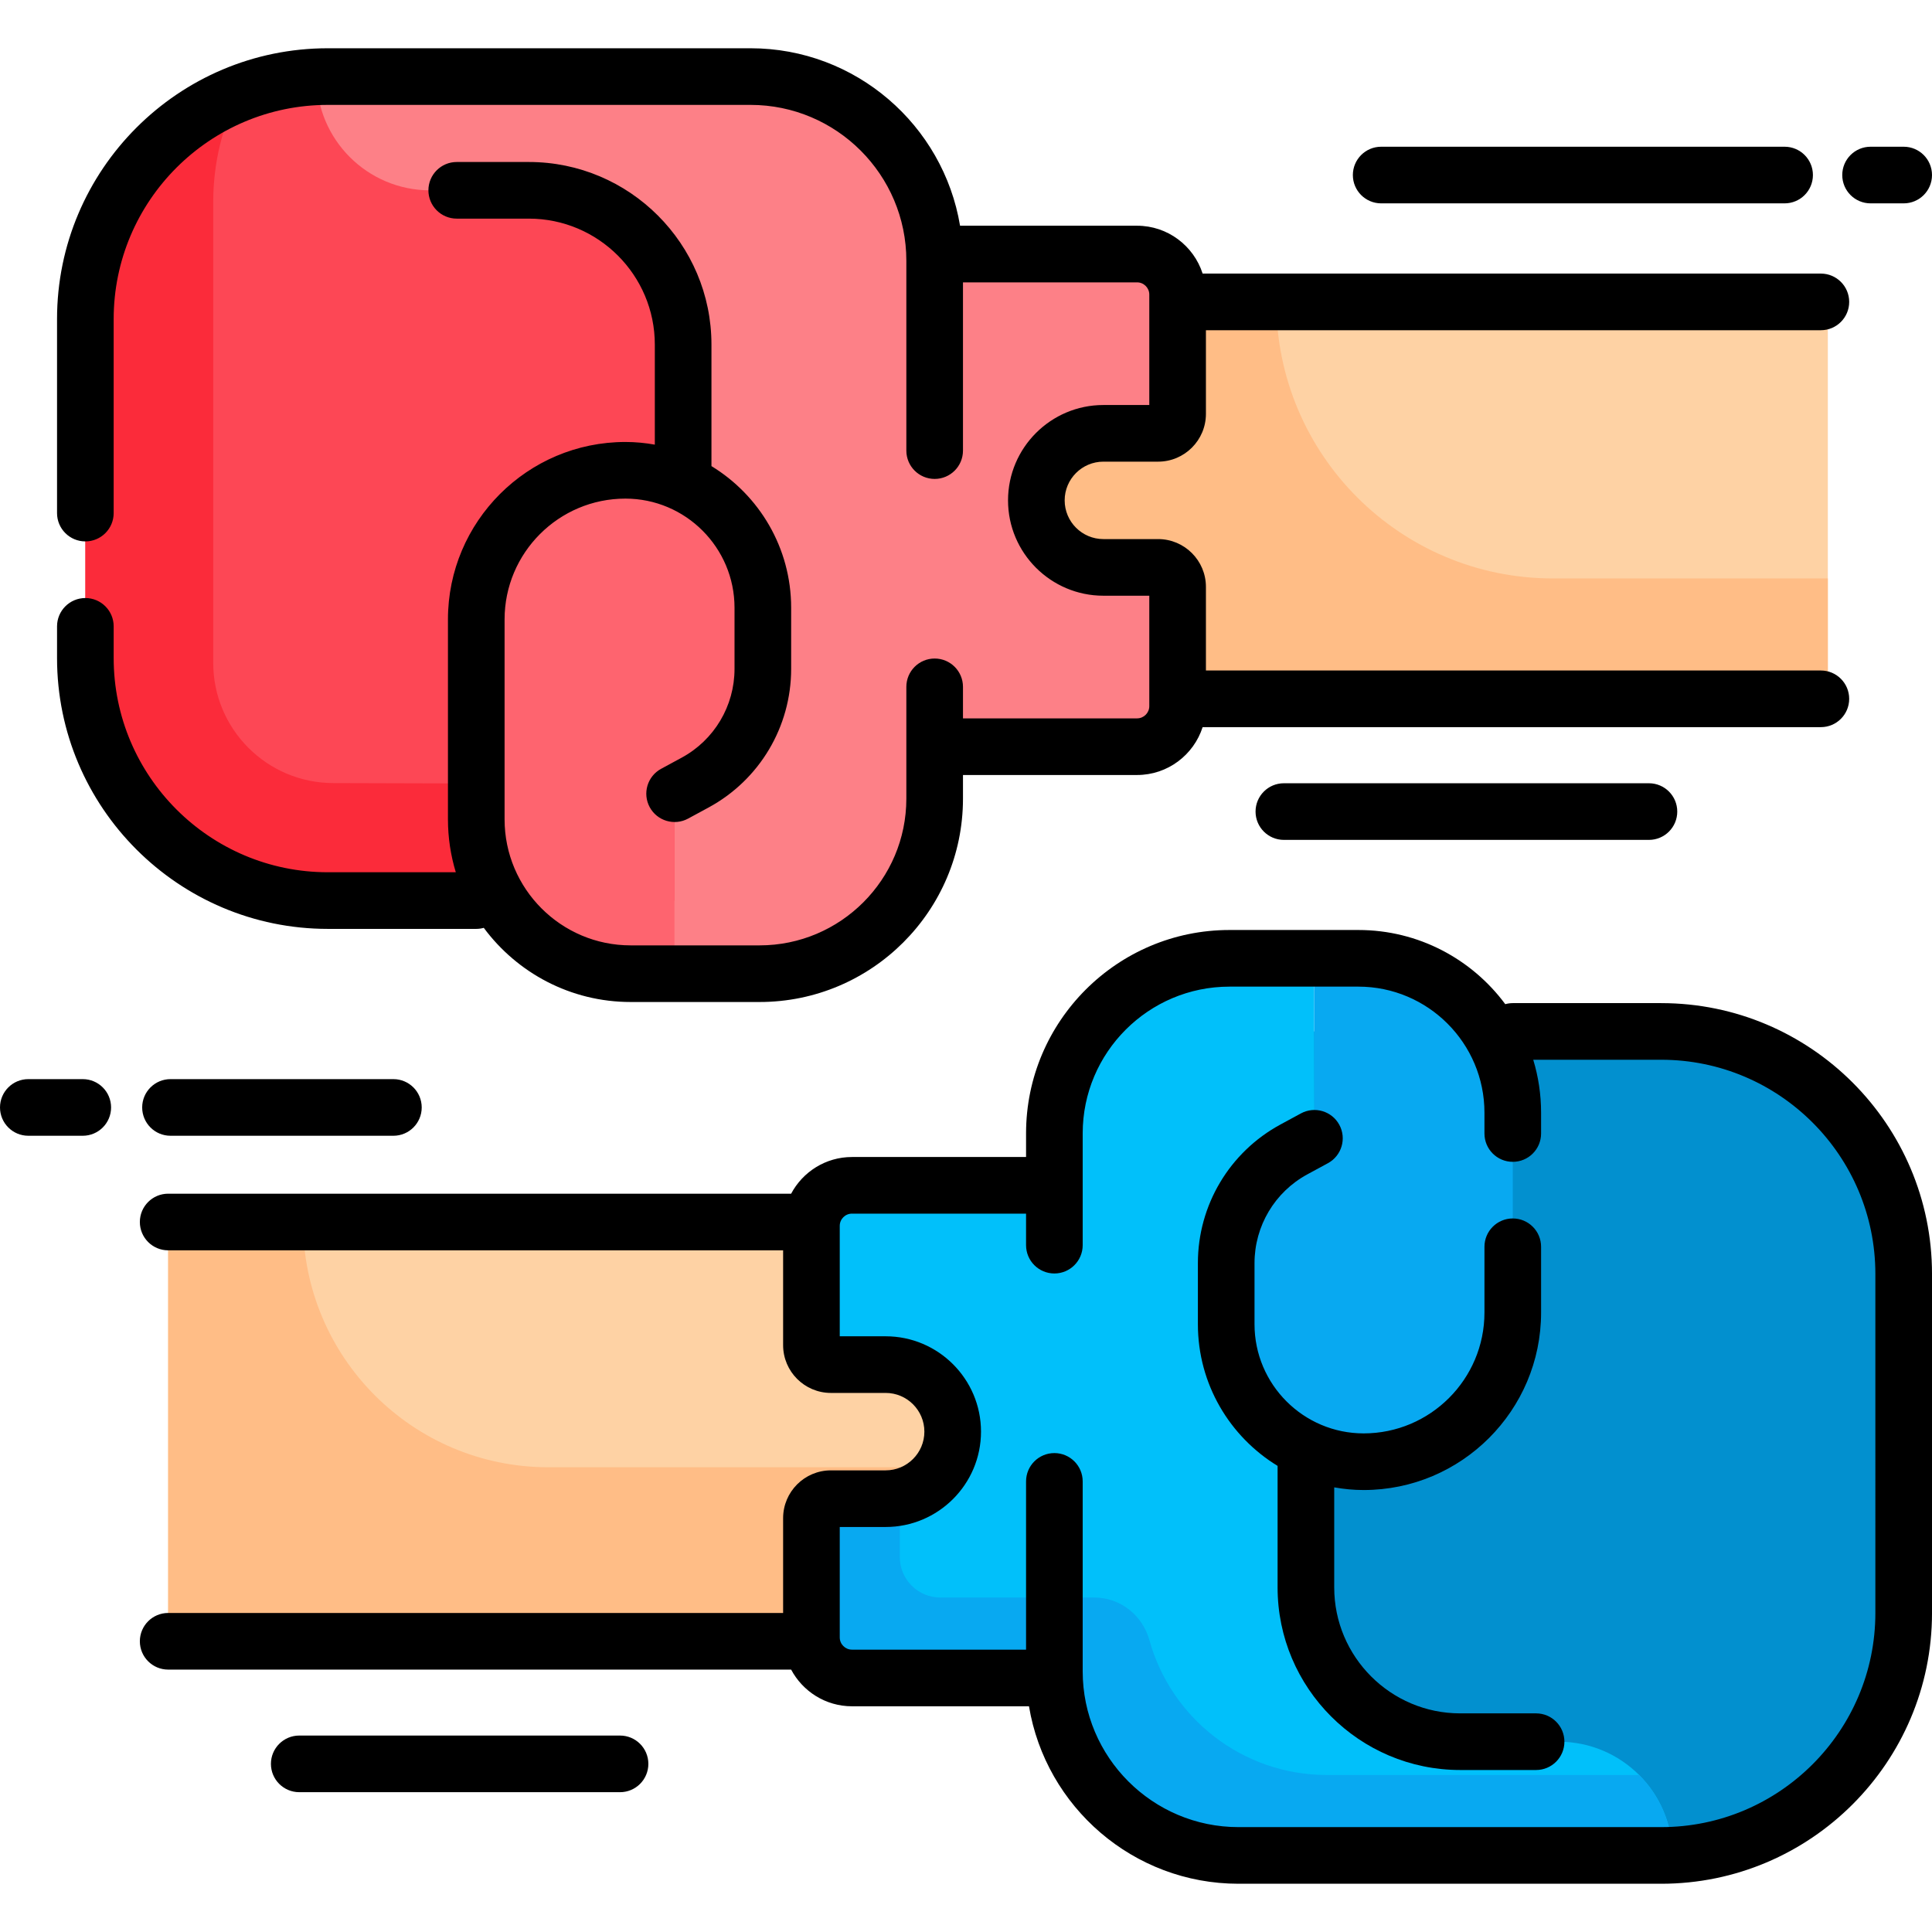 <svg id="Capa_1" enable-background="new 0 0 511.714 511.714" height="512" viewBox="0 0 511.714 511.714" width="512" xmlns="http://www.w3.org/2000/svg"><path d="m83.852 20.351c-34.08 1.55-61.24 29.68-61.24 64.15v89.81c0 35.46 28.75 64.22 64.22 64.22h45.43 54.889v-218.18z" fill="#fd4755"/><path d="m120.696 207.501h45.43 21.025v31.03h-54.889-45.43c-35.47 0-64.22-28.76-64.22-64.22v-89.81c0-27.142 16.845-50.343 40.644-59.742-4.329 8.642-6.78 18.389-6.78 28.712v89.81 32.276c0 17.556 14.205 31.802 31.761 31.852z" fill="#fb2b3a"/><path d="m439.992 273.191h-45.43-67.314v218.24h115.724l.04-.073c34.061-1.57 61.2-29.691 61.2-64.147v-89.8c0-35.47-28.75-64.22-64.22-64.22z" fill="#0290cf"/><path d="m49.835 434.714h238.086c2.924 0 5.294-2.37 5.294-5.294v-100.463c0-2.924-2.37-5.294-5.294-5.294h-238.086c-2.924 0-5.294 2.37-5.294 5.294v100.463c.001 2.924 2.371 5.294 5.294 5.294z" fill="#fed2a4"/><path d="m145.232 388.622c-35.875 0-64.958-29.083-64.958-64.958h-30.439c-2.924 0-5.294 2.37-5.294 5.294v100.462c0 2.924 2.37 5.294 5.294 5.294h238.086c2.924 0 5.294-2.37 5.294-5.294v-40.798z" fill="#ffbd86"/><path d="m243.702 185.091h235.677c2.62 0 4.745-2.124 4.745-4.745v-95.641c0-2.62-2.124-4.745-4.745-4.745h-235.677z" fill="#fed2a4"/><path d="m338.044 79.961h-94.343v105.13h235.677c2.62 0 4.745-2.124 4.745-4.745v-27.141h-72.835c-40.451 0-73.244-32.793-73.244-73.244z" fill="#ffbd86"/><path d="m292.242 114.771h14.5c2.85 0 5.16-2.31 5.16-5.16v-31.59c0-5.93-4.8-10.74-10.74-10.74h-53.6-.04c-.92-26.11-22.39-47-48.73-47h-111.96c-1 0-1.99.02-2.98.07 0 16.6 13.45 30.06 30.05 30.06h2.07 24.1c22.57 0 40.87 18.29 40.87 40.86v36.66l-2.26 82.29v46.53 1.14h22.51c25.61 0 46.37-20.76 46.37-46.37v-13.75h1.55 52.05c5.94 0 10.74-4.81 10.74-10.74v-31.59c0-2.85-2.31-5.16-5.16-5.16h-14.5c-9.8 0-17.75-7.95-17.75-17.76 0-4.9 1.99-9.34 5.2-12.55s7.65-5.2 12.55-5.2z" fill="#fd8087"/><path d="m202.052 160.971v16.19c0 12.57-6.89 24.13-17.94 30.12l-5.43 2.94v46.53 1.14h-11.65c-14.68 0-27.56-7.74-34.77-19.36-3.88-6.25-6.12-13.62-6.12-21.52v-52.95c0-21.82 17.69-39.5 39.5-39.5 5.46 0 10.65 1.21 15.3 3.37 3.91 1.8 7.44 4.29 10.45 7.29 6.58 6.59 10.66 15.7 10.66 25.75z" fill="#fe646f"/><path d="m412.852 461.311h-2-24.11c-22.56 0-40.86-18.3-40.86-40.87v-36.65l2.26-82.3-.09-47.67h-22.42c-25.61 0-46.37 20.76-46.37 46.37v13.76h-1.55-52.06c-5.93 0-10.73 4.8-10.73 10.73v31.59c0 2.85 2.3 5.16 5.15 5.16h14.51c9.8 0 17.75 7.95 17.75 17.76 0 4.9-1.99 9.34-5.2 12.55s-7.65 5.2-12.55 5.2h-14.51c-2.85 0-5.15 2.31-5.15 5.16v31.59c0 5.93 4.8 10.74 10.73 10.74h53.61.04c.92 26.11 22.38 47 48.72 47h111.97c1 0 1.99-.02 2.98-.07-.04-16.61-13.51-30.05-30.12-30.05z" fill="#01c0fa"/><path d="m351.425 470.126c-22.401 0-41.273-15.11-46.982-35.69-1.837-6.623-7.714-11.31-14.587-11.31h-40.801c-5.926 0-10.73-4.804-10.73-10.73v-15.859c-1.208.26-2.458.404-3.742.404h-14.51c-2.844 0-5.15 2.306-5.15 5.15v31.6c0 5.932 4.808 10.74 10.74 10.74h53.6.04c.92 26.11 22.38 47 48.72 47h111.97c1 0 1.99-.02 2.98-.07-.02-8.296-3.39-15.8-8.828-21.235z" fill="#08a9f1"/><path d="m345.882 383.791c-3.91-1.81-7.44-4.29-10.45-7.3-6.58-6.59-10.66-15.69-10.66-25.74v-16.2c0-12.57 6.89-24.13 17.94-30.12l5.43-2.94-.09-47.67h11.74c14.68 0 27.56 7.74 34.77 19.37 3.88 6.25 6.12 13.62 6.12 21.52v52.94c0 21.82-17.69 39.5-39.5 39.5-5.46 0-10.65-1.2-15.3-3.36z" fill="#08a9f1"/><path d="m126.145 246.027c.691 0 1.357-.101 1.992-.276 8.823 11.907 22.971 19.642 38.895 19.642h34.157c29.704 0 53.869-24.166 53.869-53.869v-6.256h46.108c8.118 0 15.007-5.333 17.365-12.677h163.75c4.143 0 7.5-3.358 7.5-7.5s-3.357-7.5-7.5-7.5h-162.875v-22.152c0-6.98-5.679-12.658-12.659-12.658h-14.501c-5.654 0-10.254-4.6-10.254-10.254s4.6-10.254 10.254-10.254h14.501c6.98 0 12.659-5.678 12.659-12.658v-22.154h162.876c4.143 0 7.5-3.358 7.5-7.5s-3.357-7.5-7.5-7.5h-163.75c-2.358-7.344-9.247-12.677-17.365-12.677h-46.883c-4.43-26.631-27.618-47.003-55.488-47.003h-111.969c-39.545 0-71.718 32.173-71.718 71.718v51.398c0 4.142 3.358 7.5 7.5 7.5s7.5-3.358 7.5-7.5v-51.398c0-31.274 25.444-56.718 56.718-56.718h111.969c22.752 0 41.263 18.51 41.263 41.262v50.305c0 4.142 3.358 7.5 7.5 7.5s7.5-3.358 7.5-7.5v-44.564h46.108c1.786 0 3.239 1.453 3.239 3.239v29.249h-12.16c-13.925 0-25.254 11.329-25.254 25.254s11.329 25.254 25.254 25.254h12.16v29.249c0 1.786-1.453 3.239-3.239 3.239h-46.108v-8.351c0-4.142-3.358-7.5-7.5-7.5s-7.5 3.358-7.5 7.5v29.607c0 21.433-17.437 38.869-38.869 38.869h-34.157c-18.41 0-33.387-14.977-33.387-33.387v-52.946c0-17.644 14.354-31.998 31.998-31.998 15.938 0 28.905 12.967 28.905 28.905v16.193c0 9.828-5.368 18.842-14.008 23.524l-5.432 2.943c-3.642 1.974-4.994 6.526-3.021 10.167s6.524 4.994 10.167 3.021l5.432-2.944c13.485-7.308 21.861-21.375 21.861-36.712v-16.193c0-15.868-8.462-29.795-21.109-37.51v-32.187c0-26.667-21.695-48.362-48.362-48.362h-19.106c-4.142 0-7.5 3.358-7.5 7.5s3.358 7.5 7.5 7.5h19.106c18.396 0 33.362 14.966 33.362 33.362v26.5c-2.532-.456-5.135-.707-7.796-.707-25.915 0-46.998 21.083-46.998 46.998v52.946c0 4.875.732 9.58 2.079 14.021h-33.897c-31.274 0-56.718-25.444-56.718-56.719v-8.411c0-4.142-3.358-7.5-7.5-7.5s-7.5 3.358-7.5 7.5v8.411c0 39.546 32.173 71.719 71.718 71.719z"/><path d="m365.821 53.863h106.854c4.143 0 7.5-3.358 7.5-7.5s-3.357-7.5-7.5-7.5h-106.854c-4.143 0-7.5 3.358-7.5 7.5s3.357 7.5 7.5 7.5z"/><path d="m495.444 53.863h8.771c4.143 0 7.5-3.358 7.5-7.5s-3.357-7.5-7.5-7.5h-8.771c-4.143 0-7.5 3.358-7.5 7.5s3.357 7.5 7.5 7.5z"/><path d="m340.048 207.455c-4.143 0-7.5 3.358-7.5 7.5s3.357 7.5 7.5 7.5h96.695c4.143 0 7.5-3.358 7.5-7.5s-3.357-7.5-7.5-7.5z"/><path d="m439.996 265.688h-39.317c-.691 0-1.357.101-1.992.276-8.823-11.907-22.971-19.643-38.896-19.643h-34.157c-29.703 0-53.869 24.166-53.869 53.869v6.257h-46.108c-6.979 0-13.048 3.944-16.114 9.717h-165.001c-4.142 0-7.5 3.358-7.5 7.5s3.358 7.5 7.5 7.5h162.876v25.112c0 6.98 5.678 12.658 12.658 12.658h14.502c5.654 0 10.254 4.6 10.254 10.254s-4.6 10.254-10.254 10.254h-14.502c-6.98 0-12.658 5.679-12.658 12.659v25.112h-162.876c-4.142 0-7.5 3.358-7.5 7.5s3.358 7.5 7.5 7.5h165.001c3.065 5.772 9.135 9.716 16.114 9.716h46.883c4.43 26.632 27.618 47.004 55.488 47.004h111.969c39.546 0 71.719-32.173 71.719-71.719v-89.809c-.002-39.544-32.174-71.717-71.72-71.717zm56.718 161.527c0 31.275-25.444 56.719-56.719 56.719h-111.968c-22.752 0-41.263-18.51-41.263-41.263v-50.305c0-4.142-3.357-7.5-7.5-7.5s-7.5 3.358-7.5 7.5v44.563h-46.108c-1.786 0-3.239-1.453-3.239-3.239v-29.249h12.16c13.925 0 25.254-11.329 25.254-25.254s-11.329-25.254-25.254-25.254h-12.16v-29.249c0-1.786 1.453-3.239 3.239-3.239h46.108v8.351c0 4.142 3.357 7.5 7.5 7.5s7.5-3.358 7.5-7.5v-29.606c0-21.433 17.437-38.869 38.869-38.869h34.157c18.409 0 33.387 14.977 33.387 33.387v5.516c0 4.142 3.357 7.5 7.5 7.5s7.5-3.358 7.5-7.5v-5.516c0-4.874-.732-9.58-2.079-14.02h33.897c31.274 0 56.719 25.444 56.719 56.718z"/><path d="m406.852 453.807h-20.106c-18.396 0-33.361-14.966-33.361-33.362v-26.5c2.532.456 5.135.707 7.796.707 25.914 0 46.997-21.083 46.997-46.998v-17.431c0-4.142-3.357-7.5-7.5-7.5s-7.5 3.358-7.5 7.5v17.431c0 17.644-14.354 31.998-31.997 31.998-15.938 0-28.905-12.967-28.905-28.905v-16.192c0-9.829 5.367-18.842 14.009-23.524l5.431-2.944c3.642-1.974 4.993-6.526 3.02-10.168s-6.526-4.993-10.168-3.02l-5.43 2.943c-13.484 7.307-21.861 21.374-21.861 36.712v16.192c0 15.868 8.462 29.795 21.109 37.51v32.188c0 26.667 21.694 48.362 48.361 48.362h20.106c4.143 0 7.5-3.358 7.5-7.5s-3.358-7.499-7.501-7.499z"/><path d="m164.226 459.683h-84.968c-4.142 0-7.5 3.358-7.5 7.5s3.358 7.5 7.5 7.5h84.968c4.142 0 7.5-3.358 7.5-7.5s-3.358-7.5-7.5-7.5z"/><path d="m45.158 285.82c-4.142 0-7.5 3.358-7.5 7.5s3.358 7.5 7.5 7.5h59.038c4.142 0 7.5-3.358 7.5-7.5s-3.358-7.5-7.5-7.5z"/><path d="m21.921 285.82h-14.421c-4.142 0-7.5 3.358-7.5 7.5s3.358 7.5 7.5 7.5h14.421c4.142 0 7.5-3.358 7.5-7.5s-3.358-7.5-7.5-7.5z"/></svg>
